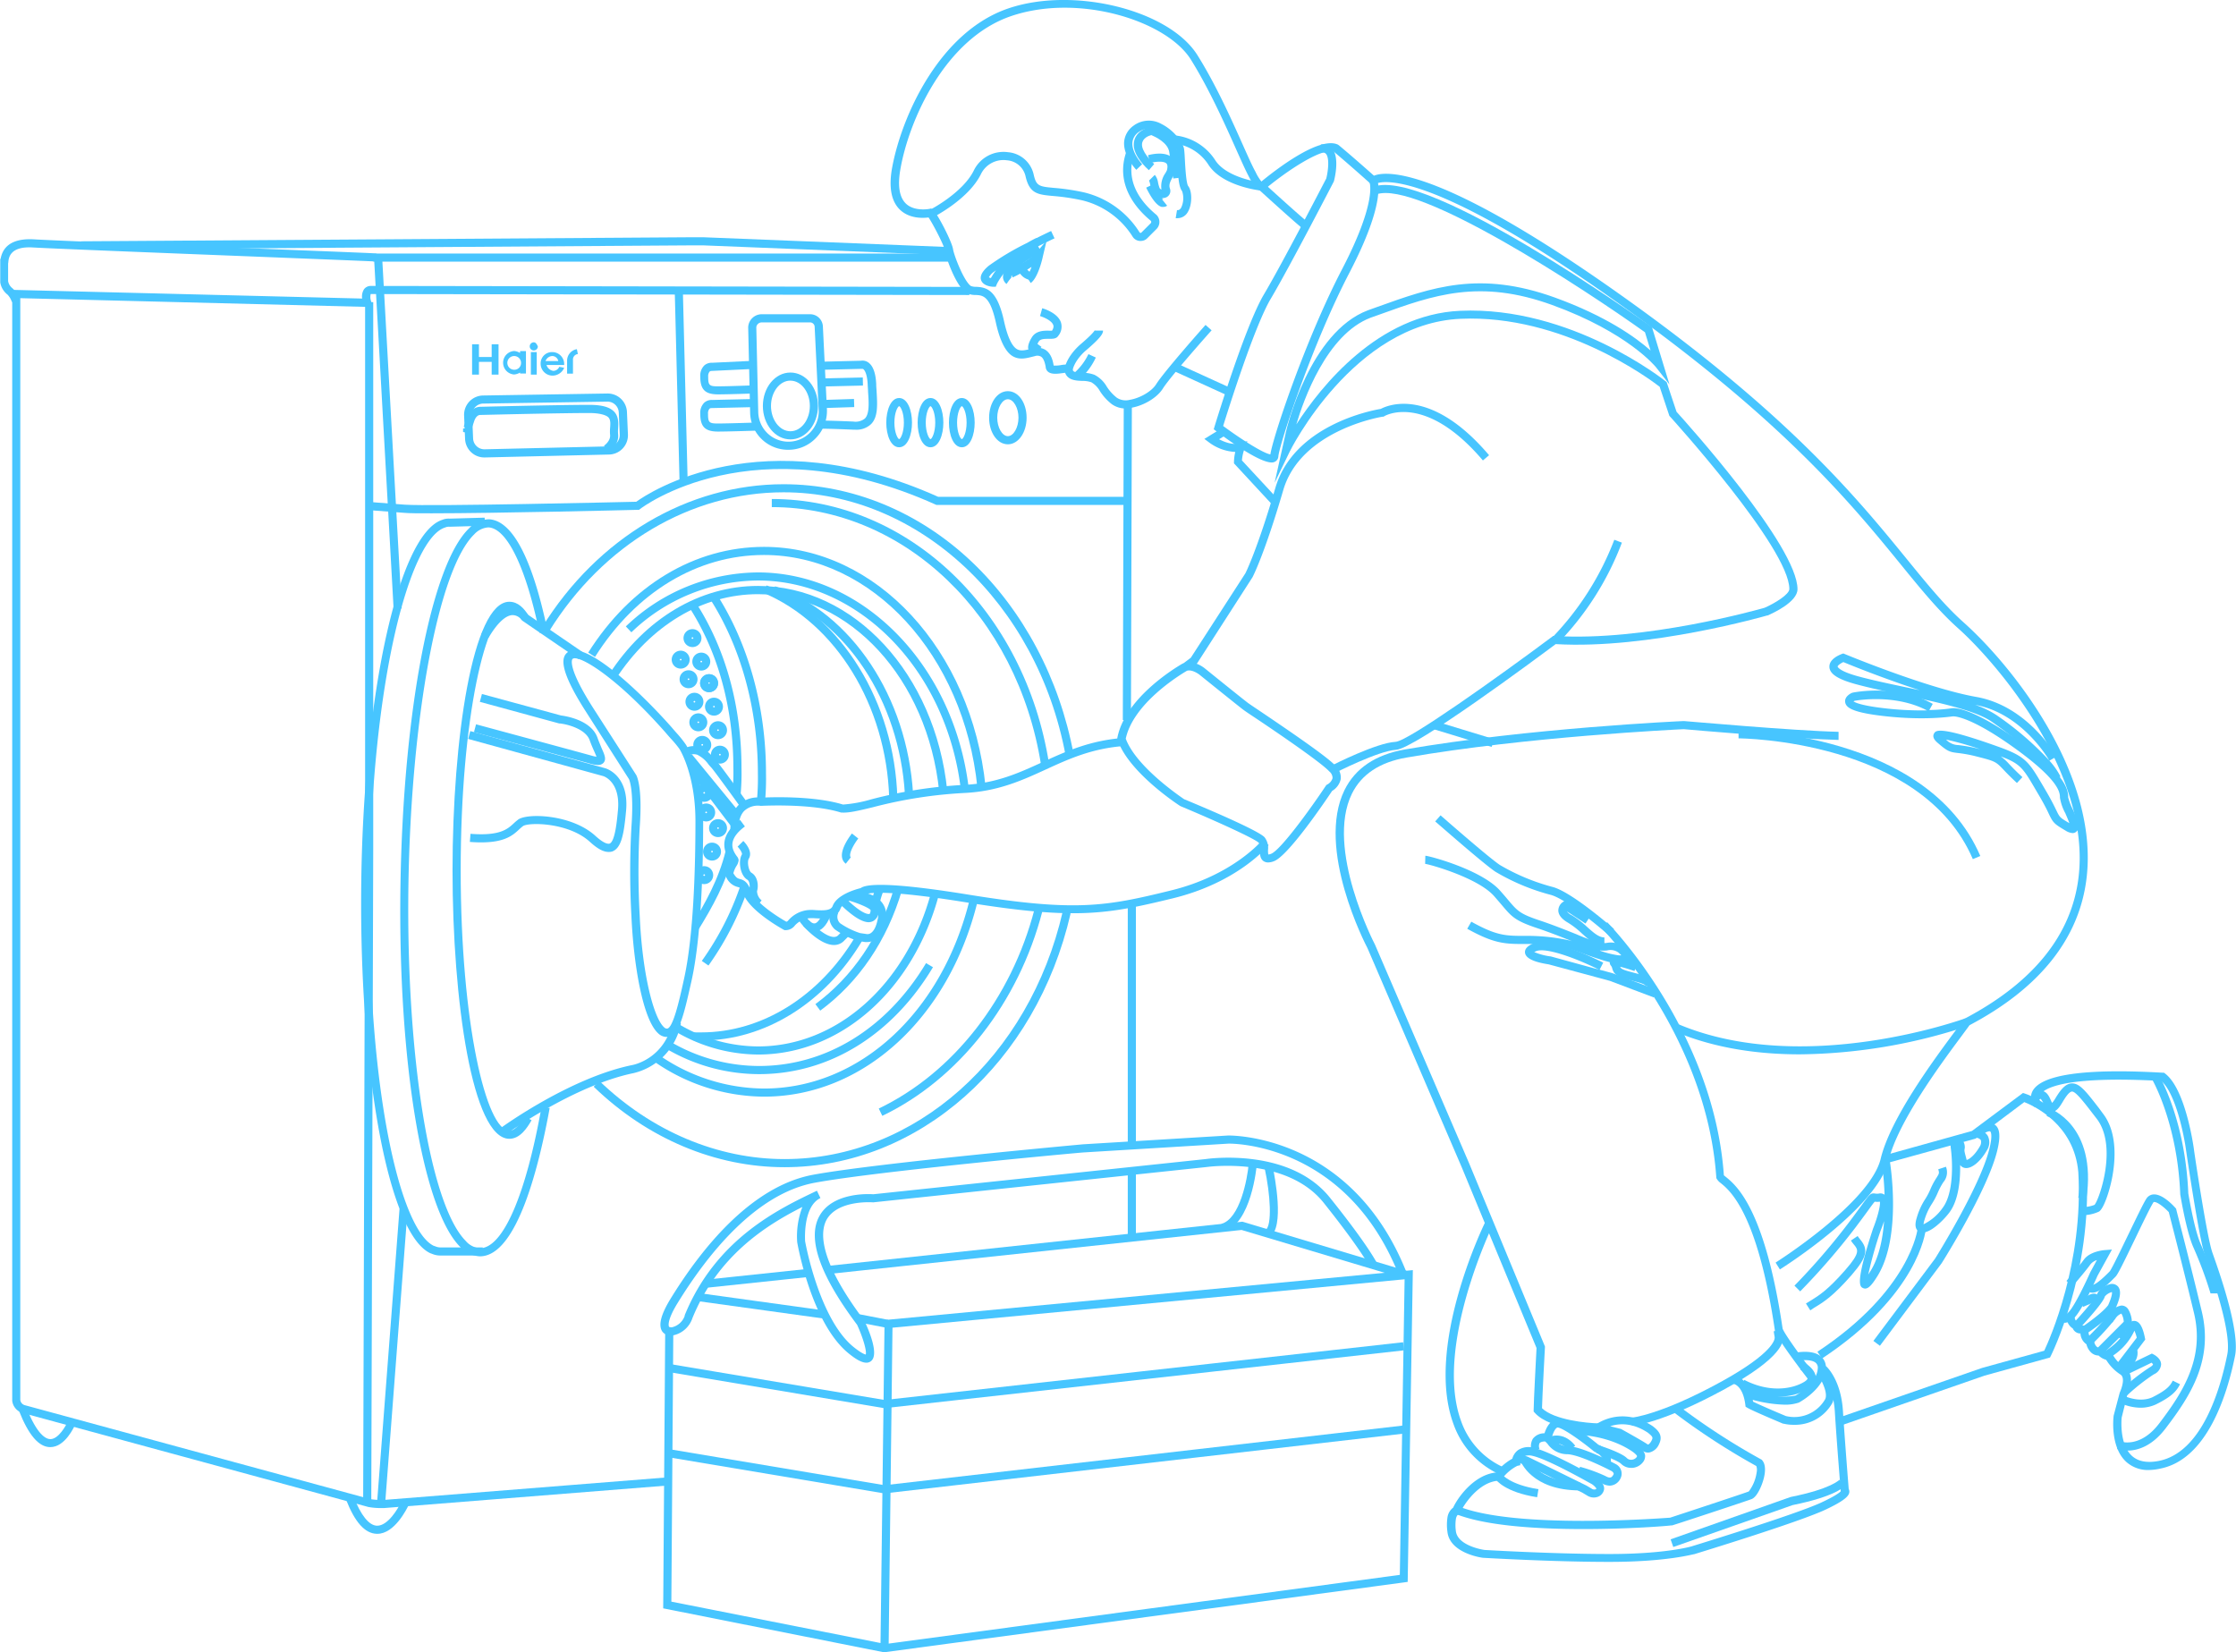 <svg id="Слой_1" data-name="Слой 1" xmlns="http://www.w3.org/2000/svg" width="551.18" height="407.27" viewBox="0 0 551.18 407.27"><defs><style>.cls-1{fill:#47c5ff;}.cls-2{fill:none;stroke:#47c5ff;stroke-miterlimit:10;stroke-width:2px;}</style></defs><title>slide-4</title><path class="cls-1" d="M443.66,259.89c-10.08,0-20.81-1.43-30.69-5.58l.77-1.84c30.91,13,70.34-1.32,70.73-1.46l.69,1.88A135.26,135.26,0,0,1,443.66,259.89Z"/><path class="cls-1" d="M445.88,340.2c-.78-1-7.61-9.86-8.37-12.13l0-.17c-4.28-28.94-11.1-34.46-13.35-36.28a3.58,3.58,0,0,1-1-1.08l-.09-.18v-.2C420.61,255,395,229,394.77,228.74l1.41-1.41c.26.26,26.22,26.61,28.76,62.38l.43.35c2.64,2.14,9.66,7.81,14.05,37.44.61,1.59,5.22,7.84,8,11.46Z"/><path class="cls-1" d="M440,346.25a33,33,0,0,1-10.06-1.86l.62-1.9c7.83,2.54,11.6,1.62,12.08,1.48.64-.37,5.25-3.13,5.44-6.62a1.55,1.55,0,0,0-.49-1.41c-1.13-1-3.93-.64-4.82-.46l-.42-2c.45-.1,4.45-.89,6.54.89a3.54,3.54,0,0,1,1.19,3c-.27,4.85-6.3,8.17-6.56,8.31l-.12.06A10.49,10.49,0,0,1,440,346.25Z"/><path class="cls-1" d="M438.22,344.26a19.81,19.81,0,0,1-9.16-2.34l.92-1.78c6.16,3.2,11.78,2.28,14.72.51.42-.25.91-.63.91-1,0-.7-1.21-1.7-1.86-2.07l1-1.73c.29.17,2.84,1.7,2.86,3.78a3.21,3.21,0,0,1-1.88,2.77A14.84,14.84,0,0,1,438.22,344.26Z"/><path class="cls-1" d="M396.69,385c-14.11,0-30.8-1-31-1-.41,0-8.34-1.13-8.9-6.45a12.32,12.32,0,0,1,0-3.41,3.69,3.69,0,0,1,1.42-2.52c1-2.25,5-8.08,10.58-8.66a13.53,13.53,0,0,1,4-3.4,3.85,3.85,0,0,1,1.41-2.11,4.75,4.75,0,0,1,4-.54c4.2,1,14.55,6.86,15,7.11.63.39,2.55,1.73,2.17,3.28a2.38,2.38,0,0,1-1.42,1.63,3,3,0,0,1-2.72-.29l-1.21-.72L376,361a1.61,1.61,0,0,0-1-.19l-.21-.21-.05.57-.73.16a11.1,11.1,0,0,0-3.61,3l-.22.65-.67,0c-5.16.21-9,6.45-9.48,7.77l-.17.52-.53.13a2.11,2.11,0,0,0-.46,1.11,10.56,10.56,0,0,0,0,2.85c.39,3.74,7,4.7,7.11,4.7s16.73,1,30.78,1c13.88,0,20.17-1.87,20.23-1.89.25-.08,25.36-7.74,32-10.82,3.31-1.54,4.4-2.38,4.75-2.73v-.14c0-.12-1-12.17-1.45-19.57-.45-6.9-3.49-9.67-3.52-9.69l1.31-1.51c.15.13,3.71,3.26,4.21,11.08.43,6.74,1.27,17.32,1.42,19.24a1.27,1.27,0,0,1,.16.64c0,.9-.75,2.06-6,4.51-6.75,3.13-31.2,10.6-32.24,10.92C417.24,383.11,410.92,385,396.69,385Zm-20.78-26.13a4.45,4.45,0,0,1,.94.33l14.24,7,1.28.76a1.08,1.08,0,0,0,.93.16.4.4,0,0,0,.22-.21,4,4,0,0,0-1.23-1.14c-.07,0-10.51-6-14.43-6.88A3.59,3.59,0,0,0,375.91,358.88Z"/><path class="cls-1" d="M389.45,367.38c-11.92,0-14.6-7.12-14.7-7.42l1.88-.68c.09.25,2.39,6.1,12.82,6.1Z"/><path class="cls-1" d="M396.84,366.21a4.28,4.28,0,0,1-2.1-.64,36.26,36.26,0,0,0-5.81-2.08l.54-1.93a39,39,0,0,1,6.26,2.27c1.25.71,1.6.34,2-.37.2-.33-.27-.71-.39-.8-2.27-1.2-8.52-4.2-11.07-4.2a5.94,5.94,0,0,1-4.75-2.49,4,4,0,0,0-.66-.66c-.34,0-1.1.07-1.37.46a1.75,1.75,0,0,0,0,1.34l-1.87.71a3.68,3.68,0,0,1,.24-3.18,3.51,3.51,0,0,1,3.11-1.32,2.9,2.9,0,0,1,2.07,1.33,4,4,0,0,0,3.24,1.81c3.53,0,11.2,4,12.06,4.46l.09.05a2.64,2.64,0,0,1,1,3.52A3.05,3.05,0,0,1,396.84,366.21Z"/><path class="cls-1" d="M396.88,361l-1.83-.81a.82.82,0,0,0,0-.68,4.06,4.06,0,0,0-1.92-1.62l-.24-.15c-3.5-2.88-7.95-5.94-9-5.86-.79.35-1.35,2.22-1.49,3.07l-2-.31c.06-.38.63-3.71,2.77-4.63,1.83-.79,6.88,2.86,10.83,6.1a5.79,5.79,0,0,1,2.85,2.66A2.83,2.83,0,0,1,396.88,361Z"/><path class="cls-1" d="M386.73,357.59c-2-2.58-4-1.56-4.27-1.44l-1-1.73c1.26-.74,4.32-1.28,6.84,1.94Z"/><path class="cls-1" d="M402.07,361.82a3.44,3.44,0,0,1-2.47-1c-.71-.71-4-2-6.12-2.65l.61-1.91c.92.29,5.61,1.83,6.92,3.14a1.49,1.49,0,0,0,1.18.42,1.69,1.69,0,0,0,1.17-.55c.16-.22.19-.33.18-.35s-.11-.37-1.17-1.13c-6.4-4.34-14.52-4.17-14.6-4.16l-.06-2c.35,0,8.85-.2,15.8,4.52a4.25,4.25,0,0,1,2,2.47,2.41,2.41,0,0,1-.56,1.86,3.66,3.66,0,0,1-2.63,1.35Z"/><path class="cls-1" d="M406.27,358.06a2.45,2.45,0,0,1-1.49-.53c-.65-.49-3.92-2.32-6-3.48l-7-1.66,1.63-1.28c.06,0,6.21-4.73,14,.44,1.11.88,2.68,2.14,1.55,4.42a3.45,3.45,0,0,1-2.16,2A2.22,2.22,0,0,1,406.27,358.06Zm-9.35-6.5,2.66.67c.55.3,5.4,3,6.4,3.7.14.1.25.15.33.13s.5-.32.83-1,.36-.87-.94-1.91C402.32,350.58,399,350.87,396.92,351.56Z"/><rect class="cls-1" x="400.03" y="354.04" width="2" height="1.99" transform="translate(-74.08 107.75) rotate(-14.02)"/><rect class="cls-1" x="393.39" y="352.13" width="2" height="1.71" transform="translate(-134.08 382.27) rotate(-45)"/><path class="cls-1" d="M390.29,376.91c-11.3,0-24.25-.77-31.65-3.8l.76-1.85c13.94,5.72,50,3,52.3,2.84,6.37-2.09,18.46-6.09,19.38-6.46a10.13,10.13,0,0,0,1.94-4.69,3,3,0,0,0-.08-1.58,170.09,170.09,0,0,1-20.69-13.5l1.22-1.58a167,167,0,0,0,20.62,13.43l.17.09.13.15c.95,1.1.74,3,.41,4.35-.45,1.85-1.67,4.68-3,5.2S413,375.78,412.21,376l-.23,0C411.2,376.14,401.57,376.91,390.29,376.91Z"/><path class="cls-1" d="M378.91,369.06c-7.93-1.24-10.11-4.2-10.33-4.54l1.65-1.12s1.92,2.58,9,3.68Z"/><path class="cls-1" d="M442.23,351.21a10.94,10.94,0,0,1-2.58-.28l-.12,0c-.77-.32-7.59-3.19-8.82-3.93l-.42-.25-.06-.48c-.61-4.85-2.92-5.16-2.95-5.16l.15-2c.16,0,3.76.36,4.71,6.39,1.43.72,5.43,2.44,8.09,3.55a8.79,8.79,0,0,0,9.68-4.15c.35-.7.4-2.33-1.55-5.73l-.18-.32,1.79-.89.12.22c.71,1.25,2.89,5,1.57,7.68A10.54,10.54,0,0,1,442.23,351.21Z"/><path class="cls-1" d="M412.47,381.33l-.66-1.89L441.4,369c10-2,11.94-4.19,12-4.22L455,366c-.32.46-2.46,2.84-13.11,5Z"/><path class="cls-1" d="M402.31,351.45l-.14-2c.07,0,7.05-.61,22-8.81,13-7.13,13.3-10.51,13.29-10.86l0-.17-.24-1.45,2-.33.22,1.35c.43,1.26.18,5.32-14.25,13.21C409.71,350.85,402.6,351.43,402.31,351.45Z"/><path class="cls-1" d="M394,352.9c-.48,0-11.83-.3-15.7-4.68l-.25-.28v-.38c0-2,.62-13.46.71-15.28l-18.5-44.7L337.1,233.74c-.49-.93-12.75-24.58-5.67-39,2.65-5.37,7.65-8.73,14.87-10,30.38-5.26,68.32-7,68.7-7h.13c.27,0,27.14,2.41,38.08,2.65l0,2c-10.74-.23-36.63-2.52-38.15-2.65-1.81.08-38.73,1.85-68.38,7-6.56,1.14-11.07,4.13-13.42,8.89-6.64,13.48,5.56,37,5.68,37.22l23.21,53.91,18.68,45.13v.23c0,.13-.65,12-.72,15,3,2.88,11,3.68,14,3.74Z"/><path class="cls-1" d="M370.21,363.68A21.47,21.47,0,0,1,358.28,351c-7-19,7.21-48.49,7.82-49.74l1.8.88c-.14.3-14.42,30-7.73,48.17A19.54,19.54,0,0,0,371,361.85Z"/><path class="cls-1" d="M453.76,351.39l-.66-1.89,35.49-12.31,15.32-4.24c1.37-2.91,9.7-21.59,8.4-44-1-11.82-11-16.37-13.32-17.29l-12,9-.18.05-21.73,6-.54-1.93,21.55-6,12.58-9.37.49.16c.14,0,13.92,4.72,15.17,19.21,1.45,24.88-8.69,45.24-8.8,45.45l-.2.39-16.12,4.46Z"/><path class="cls-1" d="M529.79,362.35a8,8,0,0,1-5.66-2c-4-3.67-3.16-10.88-3.13-11.19l0-.13,1.52-5.75s1.68-3.57.14-4.49a11.31,11.31,0,0,1-4-4.55l-.37-.82.77-.46s3.83-2.29,5.13-5.55c.19-.48.76-1.92,2-1.81s2,1.5,2.53,4.15l.09.45L523.67,337l0,0c2.49,1.5,1.61,5.06.67,7L523,349.42c-.07.68-.54,6.62,2.51,9.43,1.53,1.41,3.78,1.83,6.69,1.25,10.5-2.1,15.06-17.35,16.84-26.26.74-3.71-1.07-11.76-5.37-23.94l-.14-.4c-1.46-4.15-4.5-24.9-4.63-25.78-.51-3.85-2.6-14.25-6.15-17.27-24.58-1.36-29.11,2-29.9,3.5a1.59,1.59,0,0,0,.16,1.67l-1.56,1.25A3.57,3.57,0,0,1,501,269c2.12-4.13,12.93-5.68,32.13-4.58l.3,0,.24.18c5.11,3.83,7.07,18.17,7.15,18.78,0,.2,3.14,21.43,4.54,25.39l.14.4c1.65,4.67,6.67,18.88,5.45,25-1.88,9.39-6.77,25.5-18.41,27.83A14.25,14.25,0,0,1,529.79,362.35Zm-8.88-28.23a10.26,10.26,0,0,0,1.23,1.61l4.58-6a10.62,10.62,0,0,0-.58-1.73l-.07.16A14.73,14.73,0,0,1,520.91,334.12Z"/><path class="cls-1" d="M524.37,343.93,523,342.48a49.29,49.29,0,0,1,6.94-5.45c.74-.43.79-.7.79-.7s-.16-.27-.36-.43l-6.5,3.14-.87-1.8,7.44-3.59.44.22c.18.09,1.79.94,1.84,2.4a2.9,2.9,0,0,1-1.78,2.49A48.45,48.45,0,0,0,524.37,343.93Z"/><path class="cls-1" d="M524.39,357.57a7.37,7.37,0,0,1-2.52-.4l.72-1.87c.2.07,5,1.76,9.71-4.5,5.78-7.62,11.2-16,8.52-27.17s-5.74-23-6.21-24.85c-1.06-1.13-2.81-2.55-3.61-2.49-.08,0-.13,0-.21.14-.65,1-2.54,4.9-4.37,8.7-3,6.21-4.36,9-4.93,9.56l-.21.21c-2.05,2.08-4.18,4-5.81,3.71a1.84,1.84,0,0,1-1.38-1l1.79-.89a.3.3,0,0,0-.1,0c.22,0,1.12-.14,4.08-3.14l.21-.22c.47-.56,2.83-5.45,4.54-9,1.95-4,3.78-7.86,4.51-8.94a2.21,2.21,0,0,1,1.73-1c2.2-.15,4.88,2.74,5.4,3.33l.16.18.06.24c0,.13,3.42,13.18,6.28,25.13S540,344,533.9,352C530.39,356.65,526.74,357.57,524.39,357.57Z"/><path class="cls-1" d="M513.31,299.54v-2a8,8,0,0,0,3-.55c1.22-1.42,5.74-14.51.51-21.26l-1.05-1.36c-2.3-3-4.15-5.32-5-5.31s-2,2.05-2.41,2.72c-.74,1.22-1.54,2.37-2.71,2.27s-1.53-1.09-1.93-2a3.75,3.75,0,0,0-.69-1.19,1.65,1.65,0,0,0-.66.42l-1.31-1.51a2.76,2.76,0,0,1,2.41-.86c1.15.25,1.67,1.4,2.08,2.32.08.19.2.44.3.63a7.09,7.09,0,0,0,.81-1.13c1.34-2.21,2.48-3.59,4-3.67,1.95-.13,3.56,2,6.73,6.08l1,1.36c3.66,4.73,3,11.75,2.31,15.51s-2.18,8-3.31,8.65A9.64,9.64,0,0,1,513.31,299.54Zm3-2.51Z"/><path class="cls-1" d="M546.9,318.82h-2a98.22,98.22,0,0,0-4.26-11.43c-1.72-3.93-3.15-12.67-3.21-13v-.12c-.71-17.61-7-28.39-7.1-28.5l1.71-1c.27.45,6.64,11.27,7.38,29.39.13.77,1.51,9,3.06,12.5C543.76,309.53,546.9,317.45,546.9,318.82Z"/><path class="cls-1" d="M509.08,326.06a1.84,1.84,0,0,1-.46-.06,2,2,0,0,1-1.34-1.35l1.92-.55-1,.27.94-.3-.11,0s.28,0,.88-.63c1.48-1.48,4.36-7.6,5.35-9.84l1.63-3a3.4,3.4,0,0,0-1.59,1.06c-1.22,1.71-4.27,5.24-4.4,5.39l-1.51-1.31s3.12-3.61,4.29-5.24c1.44-2,4.71-2.32,5.08-2.35l1.84-.14-3.55,6.45c-.34.78-3.72,8.36-5.72,10.37A3.57,3.57,0,0,1,509.08,326.06Z"/><path class="cls-2" d="M520.31,317.13"/><path class="cls-1" d="M519.31,335.23a4.4,4.4,0,0,1-2-1.1,2.71,2.71,0,0,1-1.67-.59,4,4,0,0,1-1.32-2.18,3.43,3.43,0,0,1-1.48-2.66,2.05,2.05,0,0,1-1.89-1.24,3.38,3.38,0,0,1-1.55-2.86h2s0,1,.76,1.23l.68.23v.62a4.69,4.69,0,0,0,.93.07h1v1c0,.88.24,1.84.65,1.92l.8.16v.82a2.12,2.12,0,0,0,.65,1.32.81.81,0,0,0,.76.13l1.24-.31v1.09a3.67,3.67,0,0,0,1,.44Z"/><path class="cls-1" d="M514.58,328.58l-1.11-1.66c1.35-.9,5-3.56,6.2-5.21.95-2.11,1-3,.92-3.22a3.31,3.31,0,0,0-1.75,1.1c-.23,1.2-3.87,5.3-6,7.64l-1.47-1.35c2.48-2.7,5.31-6.06,5.56-6.79.2-1,1.79-2.17,3-2.49a2,2,0,0,1,2.18.54c.81,1,.61,2.66-.66,5.48l-.08.14C519.84,325.07,514.8,328.44,514.58,328.58Z"/><path class="cls-2" d="M518.62,324.86"/><path class="cls-1" d="M518.6,333.53l-1.41-1.41,6.32-6.32a4.46,4.46,0,0,0-.58-2,3,3,0,0,0-1.52,1.31,67.08,67.08,0,0,1-5.46,6l-1.41-1.41a65.22,65.22,0,0,0,5.16-5.6,4.6,4.6,0,0,1,3.18-2.28,1.9,1.9,0,0,1,1.62.75c.73,1,1.48,3.6.63,4.45Z"/><path class="cls-1" d="M524.4,330.48l-1.9-.63,0-.08a1.1,1.1,0,0,0-.29-.05v-2a2.5,2.5,0,0,1,2,.89A2,2,0,0,1,524.4,330.48Z"/><path class="cls-1" d="M513.46,322.15l-.79-1.84,1.59-.68c.7-.49,1.92-1.13,2.8-.48s.49,2.16.33,2.64l-1.84-.61-.21.14-.19.11Z"/><path class="cls-1" d="M520.74,326l-1.55-.67a2,2,0,0,0-.33,0l-.49-1.94a2.34,2.34,0,0,1,2.25.49A1.86,1.86,0,0,1,520.74,326Z"/><path class="cls-1" d="M523.48,338.27l-1-1.71c2.8-1.68,2.47-3.14,2.45-3.21l1.91-.6C526.85,332.87,527.74,335.71,523.48,338.27Z"/><path class="cls-1" d="M514.3,295.55l-2-.3c2.49-16.51-7.36-20-7.78-20.15l.62-1.9C505.28,273.24,517,277.3,514.3,295.55Z"/><path class="cls-1" d="M463.4,331.73l-1.6-1.2L477,310.25c.06-.11,11-17.54,13.35-26.93,1-3.86.26-4.42.25-4.42-.17-.11-.67,0-1.27.33a2.72,2.72,0,0,1,.69.8,3.61,3.61,0,0,1-.23,3.5c-1.62,2.83-3.76,4.57-5.34,4.38a1.78,1.78,0,0,1-1.27-.75c.06,3.6-.34,8.63-2.66,11.73-1.51,2-5.31,5.81-7.4,4.73-1-.5-1.19-1.67-.63-3.46a17,17,0,0,1,2-4.46,16.33,16.33,0,0,0,1.39-2.63,18,18,0,0,1,1.48-2.76c.63-1,.73-1.15.42-2.08l1.9-.63a3.72,3.72,0,0,1-.63,3.79,16.11,16.11,0,0,0-1.33,2.48,18.22,18.22,0,0,1-1.53,2.91,15.12,15.12,0,0,0-1.82,4,4.11,4.11,0,0,0-.21,1,12.38,12.38,0,0,0,4.74-4.09c2.62-3.5,2.48-10.75,2-14.48-.14-1.07-.19-2.36.7-2.88a1.43,1.43,0,0,1,1.61.17,2.85,2.85,0,0,1,1.1,2.58c-.13.52-.07.78.24,1.94.07.26.15.56.23.9.5-.08,1.93-1,3.25-3.34a1.87,1.87,0,0,0,.25-1.56,1.65,1.65,0,0,0-1.15-.57l-2.38-.21,1.81-1.55c.53-.45,3.25-2.63,5.09-1.5,1.35.84,1.55,2.94.63,6.61-2.43,9.7-13.19,26.85-13.65,27.57Z"/><path class="cls-1" d="M449.15,334.86,448,333.2C471,318,472.7,302.94,472.71,302.79l2,.19C474.64,303.63,472.94,319.09,449.15,334.86Z"/><path class="cls-1" d="M527.71,347a12.17,12.17,0,0,1-5.21-1.24l.93-1.77s3.74,1.92,7.1.45c3.7-1.85,4.46-2.92,5.06-4.12l1.79.89c-.88,1.76-2.1,3.08-6,5A9.09,9.09,0,0,1,527.71,347Z"/><path class="cls-1" d="M396.51,230.48c-.1-.09-10-8.79-14.32-9.92a52.93,52.93,0,0,1-13.58-5.69c-2.92-1.95-14.35-12-14.83-12.39l1.32-1.5c.12.1,11.81,10.36,14.62,12.23a51.56,51.56,0,0,0,13,5.42c4.76,1.25,14.71,10,15.13,10.36Z"/><path class="cls-1" d="M399.6,237.52c-.32,0-.61,0-.82,0-2-.16-5.45-1.37-8.47-2.44a44.79,44.79,0,0,0-4.44-1.44,46.31,46.31,0,0,0-9.94-.95c-4.84,0-7.5,0-14.25-3.75l1-1.75c6.29,3.5,8.48,3.5,13.28,3.5a48.17,48.17,0,0,1,10.34,1,15.71,15.71,0,0,1,1.6.44l-.08,0c-2.72-1.08-5.81-2.32-8.79-3.31-5.55-1.85-6.37-2.82-8.79-5.68-.55-.65-1.2-1.41-2-2.32-4-4.45-15.72-7.75-16.94-7.88l.05-2c.9,0,13.74,3.4,18.37,8.54.83.93,1.49,1.7,2.05,2.37,2.33,2.75,2.89,3.41,7.9,5.08,3,1,6.15,2.25,8.9,3.35a43.51,43.51,0,0,0,6,2.15h.17a5.54,5.54,0,0,0,1.29,0,5.23,5.23,0,0,1,4.26,1c1.15,1,2.15,2,1.69,3.15C401.56,237.36,400.47,237.52,399.6,237.52Zm-5.19-3.18a22.88,22.88,0,0,0,4.52,1.14,7,7,0,0,0,.73,0,9.76,9.76,0,0,0-.73-.69,3.36,3.36,0,0,0-2.77-.51,7.33,7.33,0,0,1-1.74,0Z"/><path class="cls-1" d="M407.59,243h-2c0-.41-1.62-.84-3.05-1.21l-1.77-.48c-2.44-.7-3-1.39-3.35-2.59a1.56,1.56,0,0,0-.29-.65,1.19,1.19,0,0,1-.12-1.47c.37-.52.79-1.12,6.54.87l-.65,1.89c-1.17-.41-2.53-.82-3.52-1.06.11.34.32.62,1.94,1.09l1.74.47C405.58,240.53,407.59,241.06,407.59,243Z"/><path class="cls-1" d="M407.68,245.87l-10.87-4.1-15.06-4.06c-3.67-.56-5.63-1.51-5.82-2.81-.13-.87.46-1.61,1.73-2.21,4.17-2.08,16.18,3.91,17.54,4.6l-.89,1.74,3.11.84,11,4.13Zm-29.5-11.2a15.39,15.39,0,0,0,3.93,1.07l.11,0L394.12,239c-4.81-2.42-13.12-5.71-15.57-4.49Z"/><path class="cls-1" d="M395.48,233.14c-2.14,0-3.81-1.49-5.57-3.07a20.5,20.5,0,0,0-3.38-2.62c-1.55-.89-2.36-1.89-2.4-3a2.58,2.58,0,0,1,1.13-2.11l.55-.37,6.11,4-1.09,1.68-4.59-3a3.6,3.6,0,0,0,1.29,1,22.38,22.38,0,0,1,3.72,2.86c1.54,1.37,2.86,2.56,4.24,2.56Z"/><path class="cls-1" d="M313.48,114c-2.9,0-9.71-4.76-13.73-7.77l-.56-.42.2-.67c.31-1,7.57-24.83,12.17-32.57,4.36-7.34,14.55-27,15.37-28.58.5-2,.8-5.06-.07-6.06a1.07,1.07,0,0,0-1.06-.31l-.22-2a3,3,0,0,1,2.79,1c1.91,2.22.61,7.4.46,8l-.08.2c-.11.21-10.93,21.12-15.48,28.78C309.23,80.37,302.75,101,301.51,105c4.61,3.41,10,6.78,11.64,7,.67-4.45,8.78-28.57,17.7-45.69C339.47,49.73,337.62,45,337.6,45l1.79-.9c.27.52,2.39,5.56-6.76,23.14-9.27,17.8-17.3,42.49-17.51,45.25a1.57,1.57,0,0,1-.92,1.36A1.73,1.73,0,0,1,313.48,114Z"/><path class="cls-1" d="M313.62,124.41l-9.44-10.19v-.39a11.69,11.69,0,0,1,.32-2.43,11.8,11.8,0,0,1-6.44-2.33l-1.18-.88,4.39-2.7,1,1.7-1.76,1.08c1.28.68,3.29,1.48,5.06,1l1.91-.54-.7,1.86a10.92,10.92,0,0,0-.64,2.9l8.89,9.59Z"/><path class="cls-1" d="M329.06,190.54l-.91-1.78c.45-.23,11.11-5.65,15.85-5.9,3.12-.16,25.31-16,38.57-25.88l.29-.22.37,0c22.25,1.39,50.29-6.53,51.75-6.95,2.58-1.12,6.1-3.32,6.1-4.61,0-10.12-29.14-42.22-29.44-42.55l-.14-.16-2.39-7.16c-2.42-1.87-23.9-17.87-49.08-16.75-26.38,1.17-42,32.44-42.12,32.76L314.2,119l2.8-12.58c.23-1,5.84-24.5,20.18-29.93l2.37-.85c13.49-4.85,25.14-9,43.72-2.3,12.64,4.58,20,9.85,23.6,13.06l-1.38-4.5c-15.22-10.86-56-37.56-66.17-34L338.65,46c13.38-4.71,66,32.82,68.28,34.42l.28.2,4.32,14.15-3.31-4.23c-.07-.08-6.87-8.57-25.63-15.37-17.91-6.49-29.24-2.42-42.36,2.3l-2.36.84c-10.87,4.12-16.56,20.35-18.32,26.3,6.12-9.46,20.18-27.1,40.39-28C387.26,75.4,410.37,93.79,410.6,94l.23.18,2.44,7.32c2.5,2.76,29.82,33.12,29.82,43.74,0,3.16-6.14,5.95-7.37,6.47l-.11,0c-.29.08-29.1,8.4-52.13,7.06-4.71,3.52-34.72,25.81-39.37,26.06C339.78,185.08,329.16,190.48,329.06,190.54Z"/><path class="cls-1" d="M312.61,212.59a2,2,0,0,1-1.15-.33c-.88-.62-.89-1.75-.9-2.76,0-.66,0-1.48-.29-1.77-.95-1-10.51-5.35-19.23-9l-.16-.08c-.51-.33-12.63-8.25-15.37-16.21l-.09-.25,0-.26c1.82-9.57,13.54-16.87,16-18.31v0l.26-.12.13-.07,1.73-1.3L307,141.3h0s2.88-5.65,7.37-21c4.53-15.5,23.73-19.14,26-19.51,1.58-.85,12.24-5.6,26.69,11.42l-1.52,1.29c-14.25-16.78-24.21-11-24.31-10.9l-.17.11-.2,0c-.2,0-20.19,3.24-24.54,18.12-4.56,15.61-7.44,21.2-7.56,21.43l-13.66,21.24-.13.1a7.83,7.83,0,0,1,1.94,1.09c.1.08,9.9,8,10.84,8.67.18.13,1.15.79,2.39,1.62,8.31,5.6,17.07,11.61,19,13.72a3.91,3.91,0,0,1,1.35,3.36,4.45,4.45,0,0,1-2.11,2.89c-2.07,3.1-10.93,16.11-14.37,17.34A4.08,4.08,0,0,1,312.61,212.59ZM291.89,197c4.4,1.82,18.37,7.69,19.85,9.41a4.3,4.3,0,0,1,.83,3.11,6,6,0,0,0,.07,1.11,2.4,2.4,0,0,0,.66-.16c2.24-.8,9.47-10.7,13.51-16.76l.14-.21.22-.12a2.65,2.65,0,0,0,1.31-1.56,2.11,2.11,0,0,0-.82-1.68C325.59,187.87,314,180,309,176.67c-1.52-1-2.26-1.52-2.47-1.68-1-.73-10.49-8.39-10.89-8.71,0,0-1.76-1.35-3.05-.94-2,1.17-13.24,8.11-15.09,16.74C280.07,189,290.89,196.31,291.89,197Z"/><path class="cls-1" d="M193.63,229.28h-.25l-.22-.12c-.34-.18-8.31-4.57-9.87-8.74-.58-1.54-.89-1.63-1.41-1.77a4.23,4.23,0,0,1-2.87-2.44c-.58-1.15.17-2.53.77-3.64l.21-.38c-2.55-3.6-1.72-7,2.44-10.08l1.19,1.61c-4.71,3.49-2.87,6.08-2,7.33a1.77,1.77,0,0,1,.46,1,3.2,3.2,0,0,1-.55,1.43,6.07,6.07,0,0,0-.75,1.77c.69,1.17,1.09,1.28,1.6,1.42,1,.28,1.9.67,2.77,3,1,2.76,6.37,6.23,8.68,7.53a.71.71,0,0,0,.42-.25,7.42,7.42,0,0,1,4.81-2.61,10.38,10.38,0,0,1,1.94,0c2.07.12,3.82.12,4.25-1,1-2.76,5.52-4.08,6.9-4.42,1.2-.91,6-1.73,26.55,1.6,26.45,4.29,33.95,2.9,49.83-1,15.43-3.74,22.57-12.37,22.64-12.46l1.55,1.26c-.3.38-7.64,9.24-23.72,13.14s-23.79,5.33-50.62,1c-19.4-3.14-23.85-2.4-24.77-2.09l0,.25-.64.14c-1.94.42-5.23,1.68-5.79,3.23-1,2.66-4.14,2.48-6.24,2.36a10.07,10.07,0,0,0-1.56,0,5.71,5.71,0,0,0-3.41,1.74A2.86,2.86,0,0,1,193.63,229.28Z"/><path class="cls-1" d="M180.08,205.22c0-.17-.48-4.2,1.9-6.71a6.79,6.79,0,0,1,5.61-1.89c1.06-.06,12.6-.64,20.21,1.7a33,33,0,0,0,6.95-1.28,113.29,113.29,0,0,1,22.77-3.56c8-.36,13.53-2.91,19.42-5.6s11.72-5.37,20.15-6l.14,2c-8.07.58-13.86,3.24-19.46,5.81-5.8,2.66-11.8,5.41-20.16,5.78a111.5,111.5,0,0,0-22.4,3.5c-3.43.83-5.92,1.43-7.65,1.32l-.24,0c-7.47-2.33-19.56-1.65-19.68-1.65h-.12a4.92,4.92,0,0,0-4.09,1.27c-1.71,1.81-1.37,5.07-1.37,5.1Z"/><path class="cls-1" d="M186.49,223.51a4.72,4.72,0,0,1-1.77-4.48c.16-.47.12-1.82-.53-2.21-1.75-1.05-2.27-4.59-1.31-6.2.15-.26-.4-1.26-1.06-1.92l1.41-1.41c.42.42,2.43,2.57,1.36,4.36-.47.78-.06,3,.62,3.46,1.72,1,1.76,3.48,1.4,4.55a3.05,3.05,0,0,0,1.13,2.28Z"/><rect class="cls-1" x="295.37" y="85.99" width="2" height="15.13" transform="translate(88.26 324.37) rotate(-65.48)"/><path class="cls-1" d="M438.75,312.91l-1.06-1.69c.23-.14,23.12-14.65,25.88-25.48,2.34-10,13.21-24.62,18.44-31.66.82-1.11,1.51-2,2-2.72l.14-.19.21-.11c16.85-8.89,26.27-20.57,28-34.74,3.16-25.86-20.33-53.1-29.65-61.42-4.82-4.3-9.15-9.61-14.16-15.76-11.78-14.45-27.92-34.25-66.16-61.92-52.81-38.22-63.17-32-63.27-31.89l-.67.56-.61-.61s-4.78-4.3-9-7.85c-3-1.19-12.1,5.05-17.17,9.32l-.15.12-.18.06c-1.38.47-2.73-1.86-3.62-3.64-.74-1.41-1.74-3.65-3-6.47-2.83-6.34-6.71-15-11.2-22.18-6-9.52-27.56-16.33-44.22-10.69C232.92,9.48,223.95,29.76,221.9,42c-.65,3.93-.17,6.69,1.44,8.22,2.15,2,5.77,1.27,5.8,1.26l.35-.08.32.16c1,.51,4.93,8.12,5.13,9.94.29,1.62,2.68,7.82,4.39,9a3.6,3.6,0,0,0,1.32.2c2.65.12,5.17.85,6.83,8.39.84,3.84,1.91,6.18,3.16,6.95.93.57,2,.29,3.33,0l.76-.19a3.76,3.76,0,0,1,3,.41c1.48,1,1.84,2.84,2,3.85v0a7.55,7.55,0,0,0,1.76-.11,6.7,6.7,0,0,1,2.07-.09l.74.15.06.75c.07.84.43,1,2.43,1.08a8.25,8.25,0,0,1,3,.5,7.38,7.38,0,0,1,3,2.86,11,11,0,0,0,2.53,2.8,4,4,0,0,0,3.2.5c2.57-.43,5.41-2.12,6.47-3.83,2-3.18,11.76-14.16,12.18-14.63l1.49,1.33c-.1.11-10.1,11.32-12,14.34-1.37,2.22-4.66,4.23-7.84,4.76a5.83,5.83,0,0,1-4.75-.89,12.71,12.71,0,0,1-2.94-3.23A5.76,5.76,0,0,0,269,94.22a6.78,6.78,0,0,0-2.28-.33c-1.43-.06-3.51-.14-4.16-2l-.79.1c-1.37.19-3.66.5-4-1.41l0-.12c-.14-.72-.4-2.06-1.17-2.56a1.84,1.84,0,0,0-1.46-.13l-.72.18c-1.51.38-3.22.82-4.87-.2s-3.07-3.71-4.06-8.22c-1.46-6.66-3.24-6.74-5-6.82a4.94,4.94,0,0,1-2.27-.49c-2.71-1.81-5.11-9.07-5.33-10.37v-.16c-.05-1-2.93-6.53-4-8.09-1.36.18-4.66.34-7-1.86-2.13-2-2.82-5.38-2.05-10C222.06,29,231.45,7.86,248.6,2.06c16.07-5.44,39.56.38,46.56,11.52,4.56,7.26,8.47,16,11.33,22.42,1.25,2.79,2.23,5,3,6.37a11.84,11.84,0,0,0,1.45,2.37c3.32-2.73,14.26-11.27,18.86-9.09l.21.14c3.48,2.9,7.31,6.3,8.68,7.52C341.91,42,355.7,41,403.55,75.6c38.46,27.83,54.69,47.74,66.54,62.28,5.16,6.33,9.24,11.33,13.94,15.53,11.86,10.58,33.45,37.4,30.3,63.15-1.81,14.79-11.51,27-28.84,36.15-.48.67-1.13,1.54-1.88,2.56-5.15,6.93-15.85,21.35-18.1,30.94C462.54,297.83,439.72,312.3,438.75,312.91ZM259.8,90.21h0Z"/><path class="cls-1" d="M264.4,91.25l-2-.21c0-.11.32-2.83,3.7-5.95,3.34-2.83,3.75-3.62,3.8-3.75a.44.44,0,0,0,0,.14h2c0,.68-.34,1.63-4.46,5.11C264.7,89.12,264.41,91.23,264.4,91.25Z"/><path class="cls-1" d="M266,93.61,264.72,92a14.54,14.54,0,0,0,3.58-4.71l1.82.84A16.32,16.32,0,0,1,266,93.61Z"/><path class="cls-2" d="M258.82,90.65"/><path class="cls-1" d="M254.67,87a1.17,1.17,0,0,1-.69-.23c-1.19-.83-.14-2.8.37-3.61,1-1.67,3-1.67,4.23-1.65.24,0,.56,0,.74,0,.52-.8.36-1.24.31-1.39-.4-1.16-2.54-2-3.26-2.21l.54-1.93c.39.11,3.8,1.13,4.61,3.48a3.57,3.57,0,0,1-.7,3.38c-.46.69-1.34.68-2.26.68-1.19,0-2.11,0-2.53.71-.12.2-.22.38-.3.54l1,.75C256.37,85.92,255.56,87,254.67,87Zm4.56-5.35,0,0Z"/><path class="cls-1" d="M281.14,59.39h-.23a2.28,2.28,0,0,1-1.68-1,20.33,20.33,0,0,0-12.43-9,52.2,52.2,0,0,0-7.22-1.08c-3.77-.35-5.84-.54-6.81-5a5.08,5.08,0,0,0-4.56-3.8,6.17,6.17,0,0,0-6.36,3.31c-3,6.26-11.67,10.65-12,10.83l-.9-1.79c.08,0,8.42-4.27,11.14-9.92a8.13,8.13,0,0,1,8.41-4.42,7.07,7.07,0,0,1,6.27,5.36c.66,3,1.33,3.09,5,3.43a54.79,54.79,0,0,1,7.48,1.12,22.31,22.31,0,0,1,13.66,9.85.27.27,0,0,0,.2.11.26.26,0,0,0,.18,0l2.42-2.42a.52.52,0,0,0,0-.52c-3.46-2.83-9-8.92-6-17.22l1.89.67c-2.4,6.79,1.66,11.94,5.48,15.07a2.47,2.47,0,0,1,.07,3.41l-2.41,2.41A2.22,2.22,0,0,1,281.14,59.39Z"/><path class="cls-1" d="M290.31,53.78a3.08,3.08,0,0,1-.5,0l.33-2c.31.05.64,0,1-.55a5.43,5.43,0,0,0,.25-4.12c-.83-1-1-3.79-1.25-7.56-.06-1-.1-1.85-.17-2.36v-.12c0-.64-1.88-3.45-4.56-4.75a4.27,4.27,0,0,0-4.71.23,3.51,3.51,0,0,0-1.56,2.57c-.21,2.57,2.38,5.33,2.41,5.36l-1.45,1.38c-.13-.14-3.24-3.43-3-6.9a5.47,5.47,0,0,1,2.35-4,6.31,6.31,0,0,1,6.89-.38c3,1.48,5.5,4.73,5.57,6.42.07.57.12,1.44.17,2.45.1,1.87.32,5.76.82,6.42,1,1.25,1,4.59-.09,6.37A2.9,2.9,0,0,1,290.31,53.78Z"/><path class="cls-1" d="M289.22,44s-.48-3.14-1-6.53c-.33-2.32-3.5-3.79-4.41-4.17-.61.15-2.16.69-2.3,2.19-.16,1.75,2.2,4.22,3,4.95l-1.31,1.51c-.41-.36-4-3.56-3.72-6.64.25-2.72,2.87-3.83,4.22-4l.25,0,.24.08c.22.08,5.41,1.94,6,5.87.48,3.37,1,6.51,1,6.51Z"/><path class="cls-1" d="M286.61,48.81A3,3,0,0,1,284,47.08a10.64,10.64,0,0,1-.48-1.64,4.1,4.1,0,0,0-.28-.93l1.42-1.4a3.73,3.73,0,0,1,.8,1.89,8.94,8.94,0,0,0,.38,1.34.87.87,0,0,0,.46.38,5.59,5.59,0,0,1,1-4.08l.34-.64c.16-.59.25-1.33-.11-1.7-.67-.67-2.73-.47-4-.12l-.55-1.92c.42-.12,4.19-1.13,6,.63.86.86,1.06,2.12.6,3.75l-.07.17c-.14.27-.28.53-.42.79-.64,1.18-1,1.89-.72,2.83a1.72,1.72,0,0,1-1,2.26A2,2,0,0,1,286.61,48.81Zm-.23-1.69Z"/><path class="cls-1" d="M286.73,51a1.63,1.63,0,0,1-.37,0c-1.57-.36-3.19-3.44-3.82-4.75l1.81-.86c.83,1.74,2,3.49,2.48,3.67a.44.44,0,0,0-.38.08l1.25,1.56A1.53,1.53,0,0,1,286.73,51Z"/><path class="cls-1" d="M321.21,56.42c-2.21-1.77-9.27-8.2-10.68-9.48-1.75-.23-9.68-1.55-12.73-6.46a11.57,11.57,0,0,0-8.17-5.08l.17-2a13.48,13.48,0,0,1,9.7,6C302.36,44,311,45,311.08,45l.33,0,.24.22c.08.08,8.45,7.73,10.81,9.61Z"/><path class="cls-1" d="M245.46,70.68l-.69,0c-.41,0-2.47-.21-2.94-1.67s1.29-3,1.88-3.49a65.86,65.86,0,0,1,9.53-5.67c.7-.42,1.45-.82,2.25-1.21l0,.05c2-1,3.44-1.67,3.61-1.75l.85,1.81c-.05,0-2.68,1.26-5.8,2.86-6.32,3.77-8.42,8.41-8.44,8.46Zm-1.7-2.33a1.81,1.81,0,0,0,.5.19,17.94,17.94,0,0,1,1.26-1.93L245,67A3.91,3.91,0,0,0,243.76,68.36Z"/><path class="cls-1" d="M254.07,69.76,253,68.09a5.94,5.94,0,0,0,1.27-2.3,34.87,34.87,0,0,1-4.65,2.6l-.82-1.82s4.66-2.12,6.67-4.34L258,59.3l-.91,3.82C256.84,64.4,255.71,68.66,254.07,69.76Z"/><path class="cls-1" d="M253.9,69a3.68,3.68,0,0,1-2.69-2L252.91,66a3,3,0,0,0,1,1.06.27.27,0,0,0-.15,0l.89,1.79A1.73,1.73,0,0,1,253.9,69Z"/><path class="cls-1" d="M248.11,70a2.21,2.21,0,0,1-.86-1.93c.12-2.17,2.87-4.7,8.44-7.73l1,1.76c-6.56,3.58-7.31,5.51-7.39,6,0,.2,0,.28,0,.3l-.62.78Z"/><path class="cls-1" d="M208.49,212.9a2.4,2.4,0,0,1-.94-1.65c-.29-2.21,2-5.22,2.45-5.8l1.57,1.24c-.92,1.17-2.17,3.29-2,4.31a.4.4,0,0,0,.16.31Z"/><rect class="cls-1" x="238.88" y="137.48" width="78" height="2" transform="translate(138.59 415.95) rotate(-89.83)"/><rect class="cls-1" x="278" y="222.48" width="2" height="60"/><rect class="cls-1" x="278" y="288.48" width="2" height="17"/><path class="cls-1" d="M94.33,371.73a17.58,17.58,0,0,1-3.51-.26L5.53,348.28a3.55,3.55,0,0,1-2.52-3V74.54c-.06-.11-.11-.22-.16-.32a4.63,4.63,0,0,0-1-1.6,4.77,4.77,0,0,1-1.79-3l0-.2V63.82H.15c.77-4.34,4.8-5,8.12-4.83,4.31.27,29.86,1.28,52.41,2.17l22.68.9,7,.29,1.94.09c.21,0,.42,0,.63.05H234v2H92v-.06c-3.55-.17-17.11-.7-31.36-1.27C38,62.27,12.48,61.26,8.14,61c-5.7-.36-6,2.56-6.09,3.65a2.34,2.34,0,0,1-.05.31V69.3A2.84,2.84,0,0,0,3,71a5.81,5.81,0,0,1,1.63,2.25H5V345.08a1.56,1.56,0,0,0,1,1.26l85.25,23.18a17.62,17.62,0,0,0,3.36.21l69.7-5.55.16,2-69.78,5.55Z"/><path class="cls-1" d="M91.89,75.65l-1.38,0L3.11,73.45l0-2,86.16,2.14a3.37,3.37,0,0,1,.46-2.29,2.07,2.07,0,0,1,1.72-.82l147.5.24v2L91.5,72.48a.33.33,0,0,0-.12,0,3.15,3.15,0,0,0,.11,1.83Z"/><polygon class="cls-1" points="91.52 370.48 89.52 370.48 90 209.44 90 74.48 92 74.48 92 209.44 91.52 370.48"/><path class="cls-1" d="M106.38,126.53c-3.19,0-5.58,0-6.74-.12-6.7-.48-9.18-.72-9.2-.73l.2-2s2.49.25,9.15.72c6.36.45,52.75-.62,57.05-.72,3.06-2.21,30.85-20.75,74.44-1.21H278v2H230.84l-.2-.09c-45-20.25-72.58.86-72.85,1.08l-.26.21h-.33C155.48,125.73,121.74,126.53,106.38,126.53Z"/><rect class="cls-1" x="166.92" y="71.33" width="2" height="48.06" transform="translate(-2.34 4.25) rotate(-1.44)"/><path class="cls-1" d="M12.39,356.71h0c-2.84,0-5.37-3-7.73-9l1.86-.73c2.63,6.72,4.82,7.75,5.89,7.76h0c2,0,3.83-3.26,4.31-4.4l1.84.77C18.3,351.65,16.08,356.71,12.39,356.71Z"/><path class="cls-1" d="M93,378.08h-.13c-2.91-.08-5.38-2.84-7.57-8.43l1.86-.73c1.81,4.63,3.81,7.11,5.77,7.16H93c2.61,0,5.1-4.15,5.84-5.77l1.82.84C100.29,371.86,97.3,378.08,93,378.08Z"/><rect class="cls-1" x="94.61" y="63.3" width="2" height="86.81" transform="translate(-5.79 5.48) rotate(-3.19)"/><rect class="cls-1" x="60.13" y="333.51" width="73.13" height="2" transform="translate(-244.21 405.44) rotate(-85.63)"/><rect class="cls-1" x="359.83" y="173.51" width="2" height="14.89" transform="translate(82.47 473.28) rotate(-73.03)"/><path class="cls-1" d="M443.75,318.32l-1.41-1.41a165.24,165.24,0,0,0,13.43-15.59c1.44-1.92,2.44-3.3,3.16-4.28,1.94-2.67,2.14-3,3.33-2.83a2.72,2.72,0,0,0,.89,0,1.73,1.73,0,0,1,1.4.29,69.43,69.43,0,0,0-.76-8.31l2-.34c.13.76,3.13,18.84-3,28.71-1.44,2.31-2.43,3.47-3.56,2.94-.76-.36-2-1,2.48-14.65,1.12-2.8,1.85-5.72,1.69-6.64a4.76,4.76,0,0,1-1.27,0c-.25.26-.8,1-1.52,2s-1.73,2.37-3.18,4.3A167.51,167.51,0,0,1,443.75,318.32ZM464.43,301c-.29.91-.62,1.77-.9,2.48a102.43,102.43,0,0,0-3,10.69l.47-.73C463.16,310.05,464.1,305.46,464.43,301Z"/><path class="cls-1" d="M446.24,323l-1.07-1.69,1-.61c2.24-1.38,4.36-2.69,8.71-7.66,3.74-4.27,3.16-5,2.12-6.25-.25-.3-.51-.62-.75-1l1.66-1.11c.2.31.42.57.63.83,1.89,2.32,2,4.06-2.16,8.83-4.55,5.2-6.89,6.64-9.16,8Z"/><path class="cls-1" d="M506.12,192.25c-1.85-3.94-9.13-10.19-15.12-14.33-4.12-2.85-13.2-4.77-22-6.63-4.18-.88-8.12-1.72-11.52-2.64-4.44-1.21-6.45-2.52-6.53-4.24-.08-2,2.54-3,3.06-3.21l.37-.13.36.15c.2.08,20.32,8.43,32.38,10.56C499.8,174,506.65,186,506.93,186.5l-1.74,1a18.12,18.12,0,0,1,2.73,3.92Zm-19.21-18.5a23.31,23.31,0,0,1,5.23,2.52,76.11,76.11,0,0,1,13,11.17C504.7,186.63,498.17,175.79,486.92,173.75ZM454.39,163.2c-.77.36-1.42.88-1.41,1.11,0,0,.18,1.07,5.05,2.4,3.34.91,7.26,1.74,11.41,2.62l3.76.8C464.52,167.32,456.3,164,454.39,163.2Z"/><path class="cls-1" d="M510.88,205.35a3.64,3.64,0,0,1-1.7-.6c-2.83-1.67-3.06-1.9-4.13-4.12-.46-1-1.15-2.39-2.5-4.69l-.67-1.14c-3.19-5.47-3.8-6.52-8.7-8.36a12.47,12.47,0,0,1,2.08,1.9c.72.75,1.7,1.79,3.27,3.22L497.18,193c-1.61-1.48-2.62-2.54-3.36-3.32-1.85-1.94-2-2.05-6.58-3.21a33.72,33.72,0,0,0-4.71-.87c-1.9-.23-2.44-.36-4.88-2.48-.41-.35-1.5-1.3-.9-2.32.43-.74,1.16-2,15.89,3.28,6.72,2.4,7.45,3.66,11,9.68l.66,1.13c1.39,2.36,2.1,3.85,2.58,4.83.86,1.78.87,1.8,3.23,3.19-.26-.75-.71-1.75-1-2.45a11.86,11.86,0,0,1-1.33-3.86c0-1.17,0-4.28-11.89-12.71-10.79-7.64-14.44-7.31-14.48-7.31-.28,0-7.26,1.21-18.39-.24-6.9-.9-8-2.1-8.18-3.26-.2-1.37,1.31-2.13,1.62-2.27l.21-.07c.44-.09,10.85-2.19,19.76,2.76l-.85,1.52a44.22,44.22,0,0,0,5.5-.43c.38-.08,4.35-.57,16,7.65,11.22,8,12.74,11.71,12.74,14.34a15.13,15.13,0,0,0,1.16,3c1.18,2.65,2,4.4.94,5.32A1.36,1.36,0,0,1,510.88,205.35ZM479.71,182.3a4.27,4.27,0,0,0,3,1.36,35.68,35.68,0,0,1,5,.92l.38.09A75.09,75.09,0,0,0,479.71,182.3Zm-22.81-9.41c.43.3,1.85.94,6.31,1.53a80,80,0,0,0,11.79.69c-7.68-4-16.73-2.57-17.87-2.36Z"/><path class="cls-1" d="M486.31,211.77C473.69,182.31,429,182,428.56,182v-2c.46,0,46.45.35,59.59,31Z"/><path class="cls-1" d="M194.36,110.87a9.34,9.34,0,0,1-9.45-9.21l-.48-21a3.35,3.35,0,0,1,3.17-3.2h12.07a3.14,3.14,0,0,1,3.17,2.93l1,20.48a9.57,9.57,0,0,1-2.62,7A9.35,9.35,0,0,1,194.36,110.87ZM187.6,79.48a1.35,1.35,0,0,0-1.17,1.17l.48,21a7.44,7.44,0,0,0,12.83,4.91,7.46,7.46,0,0,0,2.07-5.56l-1-20.53a1.14,1.14,0,0,0-1.17-1Z"/><path class="cls-1" d="M194.84,108.31c-3.75,0-6.79-3.7-6.79-8.24s3-8.24,6.79-8.24,6.79,3.7,6.79,8.24S198.59,108.31,194.84,108.31Zm0-14.49c-2.64,0-4.79,2.8-4.79,6.24s2.15,6.24,4.79,6.24,4.79-2.8,4.79-6.24S197.48,93.83,194.84,93.83Z"/><path class="cls-1" d="M119.53,112.76a4.76,4.76,0,0,1-4.89-4.62l-.24-5.75a4.76,4.76,0,0,1,4.61-4.9L149.67,97a4.76,4.76,0,0,1,4.88,4.62l.24,5.51a4.76,4.76,0,0,1-4.62,4.91ZM119,99.48a2.79,2.79,0,0,0-2.62,2.86l.24,5.75a2.79,2.79,0,0,0,2.86,2.66l30.64-.72a2.79,2.79,0,0,0,2.65-2.86l-.24-5.51A2.79,2.79,0,0,0,149.69,99Z"/><path class="cls-1" d="M150,111.53l-1.11-1.66s1.67-1.15,1.5-2.68a9.45,9.45,0,0,1,0-1.68c.08-1,.16-2-.4-2.61s-2.28-1.09-4.68-1.09c-7.86,0-26.83.48-27,.48s-1,.11-1.48,1.7c-.77,2.31-.93,2.79-1.84,2.64l-.84-.14v-.86h1l-.84-.5s.15-.33.62-1.75c.92-3.06,3.26-3.1,3.36-3.1s19.15-.48,27-.48c3.1,0,5.05.55,6.15,1.74s1,2.85.92,4.13a7.9,7.9,0,0,0,0,1.31C152.68,109.71,150.11,111.45,150,111.53Z"/><path class="cls-1" d="M218,407.27l-.16,0-54.36-10.82.49-67.94h2l-.48,66.29L217.05,405l1-79.62.9-.08,129.32-12.22L347,389.93l-.85.12Zm2-80-.94,77.87,126-16.94,1.18-72.86Z"/><rect class="cls-1" x="187.08" y="306.11" width="2" height="31.69" transform="translate(-156.64 464.1) rotate(-82.12)"/><polygon class="cls-1" points="217.99 347.11 217.85 347.09 164.49 338.15 164.82 336.18 218.05 345.09 345.87 330.86 346.1 332.85 217.99 347.11"/><polygon class="cls-1" points="217.99 368.12 217.85 368.1 164.49 359.16 164.82 357.19 218.04 366.1 345.87 351.39 346.1 353.37 217.99 368.12"/><rect class="cls-1" x="174.25" y="314.08" width="25.25" height="2" transform="translate(-32.05 21.37) rotate(-6.03)"/><polygon class="cls-1" points="346.18 315.19 306.05 303.18 204.36 314.02 204.15 312.03 306.24 301.14 346.75 313.27 346.18 315.19"/><path class="cls-1" d="M213.57,335.9c-1.34,0-3-1.17-4.39-2.3-9.12-7.39-12.53-26.59-12.67-27.41a20.23,20.23,0,0,1,1.28-8.68c-9,4.54-20.82,12-27.11,27.41a6.38,6.38,0,0,1-4.66,4.22,2.61,2.61,0,0,1-2.77-.93c-1-1.5-.37-4.11,2-8,7.62-12.42,19.92-27.82,35.2-30.64,15.56-2.87,66-7.45,66.49-7.5l35.76-2.17c.32,0,30.34-.59,44,33.71l-1.86.74c-13.09-33-41.73-32.45-42-32.45l-35.71,2.17c-.48,0-50.81,4.61-66.28,7.47-14.56,2.69-26.45,17.65-33.86,29.72-2.82,4.6-2.09,5.76-2.06,5.8s.46.16.75.1a4.37,4.37,0,0,0,3.1-2.8l0-.15c7.7-18.87,23.29-26.28,32.6-30.7h0l.86,1.81h0c-4.38,2.09-3.78,10.52-3.78,10.61s3.41,19.18,11.95,26.1c2,1.6,2.8,1.83,3,1.85.28-.84-.69-4.21-2.13-7.32-9.22-12.29-12.35-21.31-9.29-26.82,3.26-5.88,12.17-5.44,13.28-5.36l82-8.68c.8-.12,20.68-2.83,30.58,9.54,9.62,12,11.63,16.21,11.71,16.38l-1.81.85s-2.06-4.22-11.47-16c-9.19-11.49-28.58-8.84-28.77-8.81l-82.22,8.71h-.1c-.09,0-8.69-.67-11.46,4.33C202,304,202.13,311,213,325.46l.11.18c1.42,3,3.51,8.38,1.59,9.88A1.82,1.82,0,0,1,213.57,335.9Z"/><path class="cls-2" d="M279.35,298.54"/><path class="cls-1" d="M301.58,303.61l-.52-1.93c4.6-1.24,6.43-11.11,6.75-14.81l2,.17C309.75,287.64,308.45,301.76,301.58,303.61Z"/><path class="cls-1" d="M313,304.93l-1.08-1.68c1.73-1.11,1.24-8.84-.19-15.36l2-.43C314.19,290,316.74,302.51,313,304.93Z"/><path class="cls-1" d="M221.64,110.25c-2.08,0-3.17-3.05-3.17-6.07s1.09-6.07,3.17-6.07,3.17,3.05,3.17,6.07S223.72,110.25,221.64,110.25Zm0-10.14c-.36.11-1.17,1.59-1.17,4.07s.83,4,1.18,4.07c.34-.08,1.16-1.57,1.16-4.07S222,100.21,221.64,100.11Zm0,0Z"/><path class="cls-1" d="M229.37,110.25c-2.08,0-3.17-3.05-3.17-6.07s1.09-6.07,3.17-6.07,3.17,3.05,3.17,6.07S231.45,110.25,229.37,110.25Zm0-10.14c-.36.11-1.17,1.59-1.17,4.07s.83,4,1.18,4.07c.34-.08,1.16-1.57,1.16-4.07S229.72,100.21,229.37,100.11Z"/><path class="cls-1" d="M237.09,110.25c-2.08,0-3.17-3.05-3.17-6.07s1.09-6.07,3.17-6.07,3.17,3.05,3.17,6.07S239.18,110.25,237.09,110.25Zm0-10.14c-.36.11-1.17,1.59-1.17,4.07s.83,4,1.18,4.07c.34-.08,1.17-1.57,1.17-4.07S237.45,100.21,237.09,100.11Z"/><path class="cls-1" d="M248.44,109.52c-2.59,0-4.62-2.88-4.62-6.55s2-6.55,4.62-6.55,4.62,2.88,4.62,6.55S251,109.52,248.44,109.52Zm0-11.11c-1.4,0-2.62,2.13-2.62,4.55s1.23,4.55,2.62,4.55,2.62-2.13,2.62-4.55S249.84,98.41,248.44,98.41Z"/><path class="cls-1" d="M210.7,105.91h-.45c-5.69-.24-7.67-.24-7.68-.24v-2c.08,0,2,0,7.77.24a3.66,3.66,0,0,0,2.86-.75c1.1-1.12,1-3.66.78-6.59,0-.57-.07-1.16-.09-1.75-.12-2.72-.77-3.54-1-3.76a.5.5,0,0,0-.37-.14l-.13,0h-.08l-9.9.24,0-2,9.8-.24a2.47,2.47,0,0,1,1.85.44c1.16.83,1.81,2.62,1.93,5.34,0,.58.06,1.16.09,1.72.2,3.41.37,6.36-1.35,8.11A5.21,5.21,0,0,1,210.7,105.91Z"/><rect class="cls-1" x="203.05" y="98.47" width="7.49" height="2" transform="translate(-3.1 6.72) rotate(-1.85)"/><rect class="cls-1" x="202.56" y="93.15" width="10.14" height="2" transform="translate(-2.19 5) rotate(-1.37)"/><path class="cls-1" d="M177,97.21c-3.19,0-4.38-1.19-4.38-4.38a3.51,3.51,0,0,1,1-2.76,2.72,2.72,0,0,1,1.91-.65l10.08-.48.09,2-10.23.49h-.09a.71.71,0,0,0-.46.17,1.76,1.76,0,0,0-.35,1.25c0,2.11.27,2.38,2.38,2.38,2.61,0,8.59-.24,8.65-.24l.08,2C185.46,97,179.62,97.21,177,97.21Z"/><path class="cls-1" d="M177,106.38c-3.19,0-4.38-1.19-4.38-4.38a3.5,3.5,0,0,1,1-2.76,2.72,2.72,0,0,1,1.92-.65l10.33-.24,0,2-10.46.24h-.07a.71.71,0,0,0-.46.17,1.76,1.76,0,0,0-.35,1.25c0,2.11.27,2.38,2.38,2.38,2.61,0,9.55-.24,9.62-.24l.07,2C186.38,106.15,179.62,106.38,177,106.38Z"/><path class="cls-2" d="M318.94,53.23"/><path class="cls-1" d="M193.39,287.71c-17,0-33.75-7-47.05-19.84l1.39-1.44c12.93,12.43,29.15,19.28,45.67,19.28,32.11,0,60.31-25.1,68.56-61l1.95.45C255.44,262,226.44,287.71,193.39,287.71Z"/><path class="cls-1" d="M262.67,186.21c-7-37.58-36.27-64.86-69.52-64.86-22.88,0-44.49,12.82-57.82,34.3l-1.7-1.05c13.7-22.07,35.95-35.24,59.52-35.24,16.89,0,33.35,6.77,46.35,19.08,12.74,12.06,21.67,28.9,25.13,47.41Z"/><path class="cls-1" d="M256.63,188.6C250.81,151.73,222.89,125,190.25,125v-2c33.63,0,62.38,27.47,68.35,65.31Z"/><path class="cls-2" d="M121.92,202.2"/><path class="cls-1" d="M217.49,275.05l-.87-1.8C235,264.43,249.3,246.08,255,224.16l1.94.5C251.09,247.15,236.36,266,217.49,275.05Z"/><path class="cls-1" d="M188.32,270.32a47.82,47.82,0,0,1-27.37-8.87l1.14-1.64a45.82,45.82,0,0,0,26.23,8.51c23.48,0,43.86-18.71,50.7-46.56l1.94.48C233.9,251,212.74,270.32,188.32,270.32Z"/><path class="cls-1" d="M240.93,194.09c-3.36-32.66-26-57.29-52.61-57.29-16.4,0-31.58,9.16-41.65,25.13L145,160.86c10.45-16.56,26.24-26.06,43.34-26.06,27.66,0,51.13,25.4,54.6,59.09Z"/><path class="cls-1" d="M187.11,264.77a45.31,45.31,0,0,1-22.71-6.17l1-1.74a43.34,43.34,0,0,0,21.72,5.9c16.49,0,31.49-9.24,41.15-25.35l1.71,1C219.95,255.18,204.32,264.77,187.11,264.77Z"/><path class="cls-1" d="M236.82,194.36c-3.59-29.23-25.07-51.27-50-51.27a45.45,45.45,0,0,0-31.18,12.77l-1.37-1.45a47.45,47.45,0,0,1,32.56-13.31c25.89,0,48.22,22.8,51.94,53Z"/><path class="cls-1" d="M186.87,259.94a40.54,40.54,0,0,1-20.8-5.94l1-1.71a38.54,38.54,0,0,0,19.77,5.65c19.5,0,36.67-15.32,42.73-38.13l1.93.51C225.24,244,207.29,259.94,186.87,259.94Z"/><path class="cls-1" d="M231.51,195.06c-2.87-27.71-22.06-48.6-44.64-48.6-13.67,0-26.47,7.67-35.14,21l-1.68-1.09c9-13.95,22.46-21.94,36.81-21.94,23.61,0,43.66,21.66,46.63,50.39Z"/><path class="cls-1" d="M219.19,196.68c-.69-22.74-13.15-43.05-31-50.54l.77-1.84c18.57,7.78,31.53,28.81,32.24,52.32Z"/><path class="cls-1" d="M172.87,256.48H171v-2h1.87c14.92,0,29.13-8.84,38-23.66l1.71,1C203.35,247.27,188.49,256.48,172.87,256.48Z"/><path class="cls-1" d="M216.83,222.68l-2-.39a24.62,24.62,0,0,1,1.26-4L218,219A22.65,22.65,0,0,0,216.83,222.68Z"/><path class="cls-1" d="M223.06,195.74c-1.4-23.07-14.52-42.9-32.66-49.34l.67-1.88c18.88,6.71,32.54,27.24,34,51.1Z"/><path class="cls-1" d="M202.19,249.12,201,247.51c9.18-6.77,15.9-16.69,19.43-28.69l1.92.56C218.7,231.81,211.73,242.09,202.19,249.12Z"/><path class="cls-1" d="M182.55,196l-2-.25a56.19,56.19,0,0,0,.23-6.39c0-14.91-3.79-28.67-10.95-39.78l1.68-1.08c7.37,11.44,11.27,25.57,11.27,40.86A57.48,57.48,0,0,1,182.55,196Z"/><path class="cls-2" d="M88.36,189.4"/><path class="cls-1" d="M172.27,229l-1.71-1c3.14-5.16,6.63-11.25,8.33-18.31l1.94.47C179.07,217.5,175.49,223.75,172.27,229Z"/><path class="cls-2" d="M94.4,190.85"/><path class="cls-1" d="M174.64,238,173,236.86a71.64,71.64,0,0,0,9.52-18.57l1.89.65A73.66,73.66,0,0,1,174.64,238Z"/><path class="cls-1" d="M188.59,197.48l-2-.22a60,60,0,0,0,.23-6.65c0-15.94-4.23-31.27-11.91-43.16l1.68-1.08c7.89,12.21,12.23,27.93,12.23,44.24A62.38,62.38,0,0,1,188.59,197.48Z"/><path class="cls-1" d="M118.3,309.68a7,7,0,0,1-4.93-2.39c-9.25-9.39-15.28-45.86-14.66-88.68.63-43,7.57-79.36,16.87-88.33A7,7,0,0,1,120.5,128c7.34.33,11.92,15.19,14.48,27.6l-2,.4c-3.31-16.07-8-25.8-12.59-26a5.15,5.15,0,0,0-3.46,1.68c-8.81,8.49-15.64,45-16.26,86.92C100.1,260.29,106,297,114.8,305.88a5.07,5.07,0,0,0,3.51,1.8c5.63,0,11.31-13,15.19-34.91l2,.35C133,286.77,127.58,309.68,118.3,309.68Z"/><path class="cls-1" d="M119,309.48H108.4a5.11,5.11,0,0,1-1.84-.39l-.52-.19c-10.17-4.83-17.47-43.73-17-90.49.48-47.19,9.24-86.77,19.95-90.26a4.08,4.08,0,0,1,1.82-.31l8.66-.24.06,2-8.69.24a2.27,2.27,0,0,0-1,.14l-.15.06c-8.54,2.64-18.09,37.19-18.61,88.39-.52,50.43,7.61,84.63,15.8,88.64l.39.13a3.28,3.28,0,0,0,1.17.28H119Z"/><path class="cls-1" d="M125.55,280.71c-9.12,0-14-34.1-14-66.19s4.92-66.19,14-66.19c2.24,0,3.69,1.77,4.6,3.19l13.59,9.3-1.13,1.65-13.94-9.53-.11-.18c-1.34-2.15-2.32-2.43-3-2.43-5.69,0-12,26.36-12,64.19s6.34,64.19,12,64.19c1.18,0,2.39-1.17,3.71-3.58l1.76,1C129.93,278.07,128.18,280.71,125.55,280.71Z"/><path class="cls-1" d="M164.27,255.6a3,3,0,0,1-2-.86c-3.82-3.42-6.08-16.94-6.62-28.84a199.57,199.57,0,0,1,0-22.09c.67-9.22-.59-11.73-.6-11.75l-10.6-16.61c-6.89-10.72-5.95-13.45-4.64-14.58,4.37-3.58,18.78,10.5,25.79,18.45.4.48.78.91,1.15,1.33a27.23,27.23,0,0,1,2.31,2.88c.18.27,4.27,6.67,4.27,18.9s-.51,28.95-2.92,39.58h0c-1.91,8.46-3.07,13.58-6,13.58Zm-22.57-93.34a.85.85,0,0,0-.55.15c-.05,0-1.63,1.59,5,12L156.81,191c.18.3,1.6,3,.88,12.92a197.41,197.41,0,0,0,0,21.84c.68,15,3.58,25.32,6,27.45a1,1,0,0,0,.71.34c1.45,0,3-6.67,4.16-12h0c2.37-10.45,2.87-27,2.87-39.13,0-11.58-3.9-17.74-3.94-17.8A25.77,25.77,0,0,0,165.3,182c-.38-.44-.78-.88-1.17-1.35C152.78,167.76,144.18,162.26,141.69,162.26Z"/><path class="cls-2" d="M129.41,152.22"/><path class="cls-1" d="M124.44,279.79l-1.18-1.62c.7-.51,17.25-12.48,32.5-15.62.36-.06,8.09-1.5,10.09-10.82l2,.42a15.5,15.5,0,0,1-11.68,12.37C141.35,267.57,124.61,279.67,124.44,279.79Z"/><path class="cls-1" d="M120.37,157.31l-1.73-1c2.54-4.36,5.11-6.62,7.65-6.7a4.83,4.83,0,0,1,3.94,2.06l-1.66,1.11.83-.55-.83.56a2.83,2.83,0,0,0-2.24-1.17C124.59,151.68,122.47,153.7,120.37,157.31Z"/><path class="cls-1" d="M150,210c-1.65,0-3.36-1.37-4.59-2.49-5.36-4.89-15.37-4.85-16.54-3.84a11,11,0,0,0-.89.77c-1.7,1.58-4,3.73-12.16,3.09l.16-2c7.26.57,9.13-1.17,10.64-2.56a12.66,12.66,0,0,1,1-.86c2-1.76,13.24-1.46,19.14,3.92,2.28,2.08,3.21,2,3.5,1.92,1.37-.53,1.84-5.76,2.07-8.28.64-7.06-3.58-8.35-3.62-8.36l-33.31-9.17.53-1.93,33.32,9.18c.25.07,5.87,1.78,5.08,10.47-.54,6-1.21,9.13-3.34,10A2.69,2.69,0,0,1,150,210Z"/><path class="cls-1" d="M147.38,188.56a8.18,8.18,0,0,1-2.07-.37c-4.29-1.19-28.24-7.66-28.48-7.72l.52-1.93c.24.07,24.2,6.53,28.5,7.73a9.75,9.75,0,0,0,1.19.27c-.14-.38-.37-.91-.57-1.36-.33-.74-.74-1.66-1.1-2.68-1-2.88-5.67-4-7.37-4.17l-.16,0L118.28,173l.52-1.93,19.48,5.29c.86.11,7.4,1,9,5.48.33.95.71,1.79,1,2.53.75,1.68,1.24,2.79.5,3.65A1.73,1.73,0,0,1,147.38,188.56Z"/><path class="cls-1" d="M170.7,159.5a2.21,2.21,0,1,1,2.21-2.21A2.21,2.21,0,0,1,170.7,159.5Zm0-2.41a.21.21,0,0,0-.21.21c0,.23.41.23.41,0A.21.21,0,0,0,170.7,157.09Z"/><path class="cls-1" d="M177,182.2a2.21,2.21,0,1,1,2.21-2.21A2.21,2.21,0,0,1,177,182.2Zm0-2.41a.21.21,0,0,0-.21.21c0,.23.41.23.41,0A.21.21,0,0,0,177,179.78Z"/><path class="cls-1" d="M172.14,180.26a2.21,2.21,0,1,1,2.21-2.21A2.21,2.21,0,0,1,172.14,180.26Zm0-2.42a.21.21,0,0,0-.21.21c0,.23.41.23.41,0A.21.21,0,0,0,172.14,177.85Z"/><path class="cls-1" d="M176,176.4a2.21,2.21,0,1,1,2.21-2.21A2.21,2.21,0,0,1,176,176.4Zm0-2.42a.21.21,0,0,0-.21.21c0,.23.41.23.41,0A.21.21,0,0,0,176,174Z"/><path class="cls-1" d="M171.18,175.19a2.21,2.21,0,1,1,2.21-2.21A2.21,2.21,0,0,1,171.18,175.19Zm0-2.41a.21.21,0,0,0-.21.21c0,.23.41.23.41,0A.21.21,0,0,0,171.18,172.78Z"/><path class="cls-1" d="M174.8,170.61A2.21,2.21,0,1,1,177,168.4,2.21,2.21,0,0,1,174.8,170.61Zm0-2.41a.21.21,0,0,0-.21.21c0,.23.41.23.41,0A.21.21,0,0,0,174.8,168.19Z"/><path class="cls-1" d="M174.8,170.61A2.21,2.21,0,1,1,177,168.4,2.21,2.21,0,0,1,174.8,170.61Zm0-2.41a.21.21,0,0,0-.21.21c0,.23.41.23.41,0A.21.21,0,0,0,174.8,168.19Z"/><path class="cls-1" d="M167.8,164.81A2.21,2.21,0,1,1,170,162.6,2.21,2.21,0,0,1,167.8,164.81Zm0-2.41a.21.21,0,0,0-.21.21c0,.23.41.23.41,0A.21.21,0,0,0,167.8,162.4Z"/><path class="cls-1" d="M172.87,165.29a2.21,2.21,0,1,1,2.21-2.21A2.21,2.21,0,0,1,172.87,165.29Zm0-2.41a.21.21,0,0,0-.21.21c0,.23.41.23.41,0A.21.21,0,0,0,172.87,162.88Z"/><path class="cls-1" d="M169.73,169.64a2.21,2.21,0,1,1,2.21-2.21A2.21,2.21,0,0,1,169.73,169.64Zm0-2.41a.21.21,0,0,0-.21.21c0,.23.41.23.41,0A.21.21,0,0,0,169.73,167.23Z"/><path class="cls-1" d="M173.11,185.82a2.21,2.21,0,1,1,2.21-2.21A2.21,2.21,0,0,1,173.11,185.82Zm0-2.41a.21.21,0,0,0-.21.21c0,.23.41.23.41,0A.21.21,0,0,0,173.11,183.4Z"/><path class="cls-1" d="M177.46,188.23a2.21,2.21,0,1,1,2.21-2.21A2.21,2.21,0,0,1,177.46,188.23Zm0-2.41a.21.21,0,0,0-.21.21c0,.23.41.23.41,0A.21.21,0,0,0,177.46,185.82Z"/><path class="cls-1" d="M175.52,212.13a2.21,2.21,0,1,1,2.21-2.21A2.21,2.21,0,0,1,175.52,212.13Zm0-2.41a.21.21,0,0,0-.21.21c0,.23.41.23.41,0A.21.21,0,0,0,175.52,209.72Z"/><path class="cls-1" d="M177,206.34a2.21,2.21,0,1,1,2.21-2.21A2.21,2.21,0,0,1,177,206.34Zm0-2.41a.21.21,0,0,0-.21.21c0,.23.41.23.41,0A.21.21,0,0,0,177,203.93Z"/><path class="cls-1" d="M173.59,197.65a2.21,2.21,0,1,1,2.21-2.21A2.21,2.21,0,0,1,173.59,197.65Zm0-2.41a.21.21,0,0,0-.21.21c0,.23.41.23.41,0A.21.21,0,0,0,173.59,195.23Z"/><path class="cls-1" d="M174.08,202.48a2.21,2.21,0,1,1,2.21-2.21A2.21,2.21,0,0,1,174.08,202.48Zm0-2.42a.21.21,0,0,0-.21.21c0,.23.41.23.41,0A.21.21,0,0,0,174.08,200.06Z"/><path class="cls-1" d="M173.59,217.93a2.21,2.21,0,1,1,2.21-2.21A2.21,2.21,0,0,1,173.59,217.93Zm0-2.41a.21.21,0,0,0-.21.21c0,.23.41.23.41,0A.21.21,0,0,0,173.59,215.52Z"/><path class="cls-1" d="M182.68,199.16c-2.58-3.6-6.87-9.49-7.38-10-.18-.18-.41-.44-.66-.75a7.33,7.33,0,0,0-2.77-2.37,2.94,2.94,0,0,0-2.11.14l-1-1.71a4.84,4.84,0,0,1,3.69-.35c1.6.46,2.89,2,3.75,3,.21.25.4.48.55.63.74.74,6.45,8.68,7.59,10.26Z"/><rect class="cls-1" x="174.77" y="184.35" width="2" height="19.04" transform="translate(-83.07 155.36) rotate(-39.34)"/><rect class="cls-1" x="175.13" y="188.46" width="2" height="16.37" transform="translate(-83.06 146.54) rotate(-37.21)"/><path class="cls-1" d="M200.72,229.62c-2.34,0-3.94-3-4.11-3.3l1.77-.92c.48.92,1.56,2.3,2.38,2.22.65,0,1.41-1,2.09-2.62l1.85.77c-1,2.49-2.33,3.79-3.85,3.86Z"/><path class="cls-1" d="M205.59,232.94c-3.34,0-7.12-4.15-7.64-4.73l1.5-1.33c1.6,1.81,5.44,5.11,7.06,3.76l1.38-1.39,1.41,1.41-1.45,1.45A3.44,3.44,0,0,1,205.59,232.94Z"/><path class="cls-1" d="M213.78,232.21a2.75,2.75,0,0,1-.52,0l-1.83-.28a21,21,0,0,1-5.65-2.85,4.17,4.17,0,0,1-1-4.79l1.83.81a2.17,2.17,0,0,0,.46,2.46A18.82,18.82,0,0,0,212,230l1.7.25h0a1.45,1.45,0,0,0,1-.28c.54-.37,1.27-1.28,1.68-3.52a3.2,3.2,0,0,0-.52-2.67c-1.32-1.7-4.33-1.95-4.36-2l.14-2c.16,0,3.92.31,5.79,2.71a5.16,5.16,0,0,1,.91,4.26c-.44,2.4-1.31,4-2.61,4.87A3.47,3.47,0,0,1,213.78,232.21Z"/><path class="cls-1" d="M214.16,227.32c-1.67,0-3.93-1.42-7-4.36l1.39-1.44c4.51,4.36,5.78,3.77,5.83,3.74s.27-.58.22-.93c-.28-.47-2.78-1.6-5.33-2.34l.56-1.92c2.92.85,6.46,2.22,6.74,3.93a2.84,2.84,0,0,1-1.26,3A2.5,2.5,0,0,1,214.16,227.32Z"/><polygon class="cls-1" points="234.4 62.92 173.31 60.48 170.69 60.48 20.01 61.48 19.99 59.48 170.69 58.48 173.35 58.48 234.48 60.92 234.4 62.92"/><rect class="cls-1" x="214" y="321.77" width="2" height="7.62" transform="translate(-145.51 474.77) rotate(-79.04)"/><path class="cls-1" d="M384.1,158.5l-1.38-1.45a71.42,71.42,0,0,0,15.21-24l1.87.71A72.06,72.06,0,0,1,384.1,158.5Z"/><path class="cls-1" d="M139.07,89.93v-.24a2.94,2.94,0,0,0-2.9-2.9,2.79,2.79,0,0,0-2.9,2.9,2.94,2.94,0,0,0,2.9,2.9,3.14,3.14,0,0,0,2.9-1.93l-1.21-.24a1.63,1.63,0,0,1-1.45,1,2.07,2.07,0,0,1-1.69-1.45h4.35Zm-2.9-2.17A1.53,1.53,0,0,1,137.62,89h-3.14A1.82,1.82,0,0,1,136.17,87.76Z"/><rect class="cls-1" x="130.86" y="86.79" width="1.45" height="5.55"/><path class="cls-1" d="M131.58,84.38a1,1,0,1,0,1,1c-.24-.48-.48-1-1-1"/><polygon class="cls-1" points="121.2 84.86 121.2 88 118.06 88 118.06 84.86 116.37 84.86 116.37 92.34 118.06 92.34 118.06 89.2 121.2 89.2 121.2 92.34 122.89 92.34 122.89 84.86 121.2 84.86"/><path class="cls-1" d="M128.2,86.79V87a3.43,3.43,0,0,0-1.45-.48,2.9,2.9,0,0,0,0,5.79,3.43,3.43,0,0,0,1.45-.48v.24h1.45V86.55H128.2Zm-1.45,4.35a1.69,1.69,0,1,1,1.69-1.69A1.65,1.65,0,0,1,126.75,91.14Z"/><path class="cls-1" d="M142.2,86.07a2.87,2.87,0,0,0-2.41,2.9V92.1h1.45V88.72a1.35,1.35,0,0,1,1.21-1.45Z"/></svg>